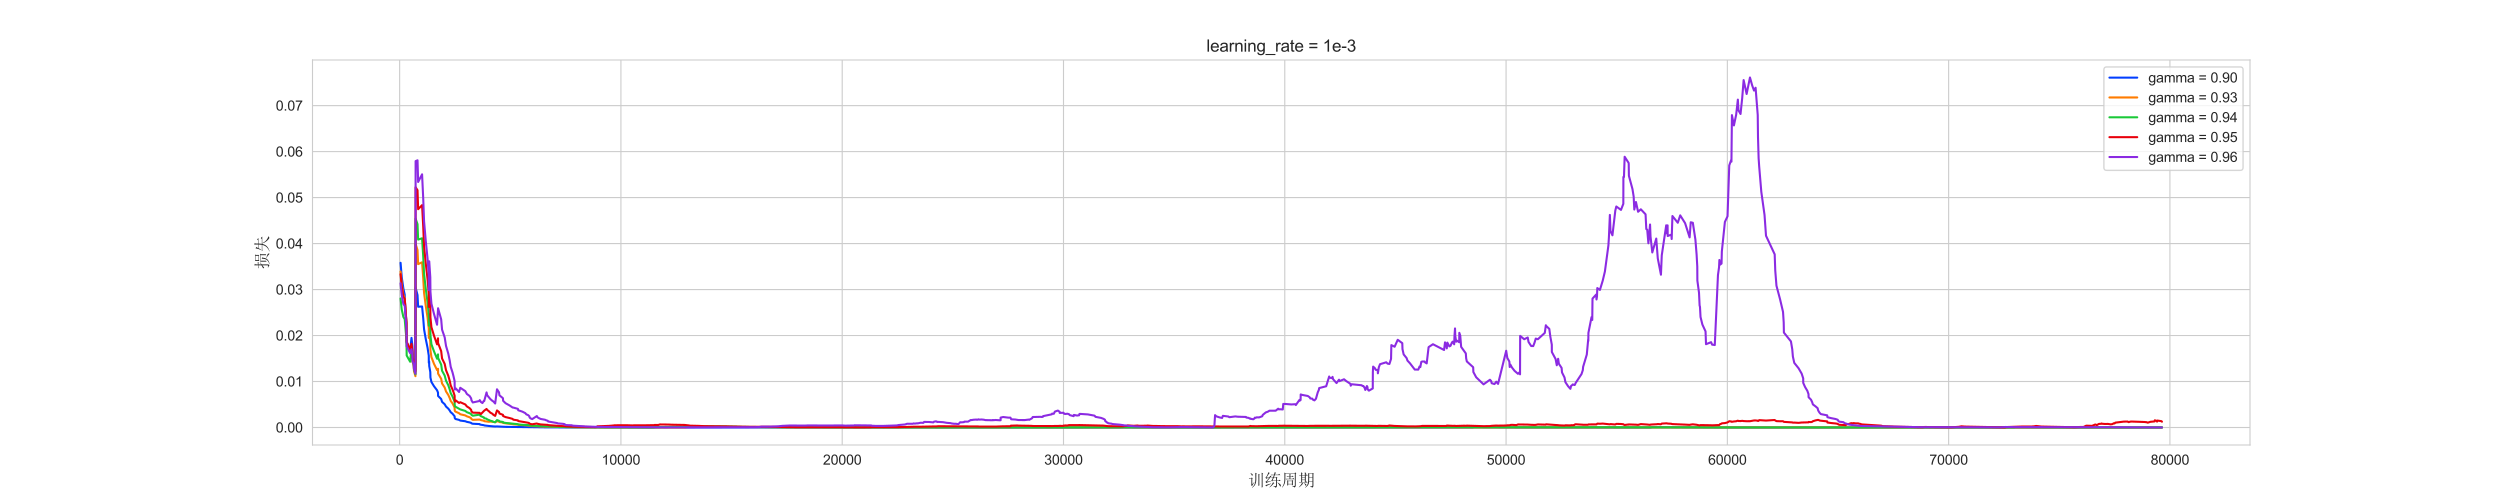 <?xml version="1.0" encoding="utf-8" standalone="no"?>
<!DOCTYPE svg PUBLIC "-//W3C//DTD SVG 1.1//EN"
  "http://www.w3.org/Graphics/SVG/1.1/DTD/svg11.dtd">
<svg xmlns:xlink="http://www.w3.org/1999/xlink" width="1800pt" height="360pt" viewBox="0 0 1800 360" xmlns="http://www.w3.org/2000/svg" version="1.1">
 <defs>
  <style type="text/css">*{stroke-linejoin: round; stroke-linecap: butt}</style>
 </defs>
 <g id="figure_1">
  <g id="patch_1">
   <path d="M 0 360 
L 1800 360 
L 1800 0 
L 0 0 
z
" style="fill: #ffffff"/>
  </g>
  <g id="axes_1">
   <g id="patch_2">
    <path d="M 225 320.4 
L 1620 320.4 
L 1620 43.2 
L 225 43.2 
z
" style="fill: #ffffff"/>
   </g>
   <g id="matplotlib.axis_1">
    <g id="xtick_1">
     <g id="line2d_1">
      <path d="M 287.74 320.4 
L 287.74 43.2 
" clip-path="url(#p6173107567)" style="fill: none; stroke: #cccccc; stroke-width: 0.8; stroke-linecap: round"/>
     </g>
     <g id="text_1">
      <!-- 0 -->
      <g style="fill: #262626" transform="translate(284.959 334.558)scale(0.1 -0.1)">
       <defs>
        <path id="ArialMT-30" d="M 266 2259 
Q 266 3072 433 3567 
Q 600 4063 929 4331 
Q 1259 4600 1759 4600 
Q 2128 4600 2406 4451 
Q 2684 4303 2865 4023 
Q 3047 3744 3150 3342 
Q 3253 2941 3253 2259 
Q 3253 1453 3087 958 
Q 2922 463 2592 192 
Q 2263 -78 1759 -78 
Q 1097 -78 719 397 
Q 266 969 266 2259 
z
M 844 2259 
Q 844 1131 1108 757 
Q 1372 384 1759 384 
Q 2147 384 2411 759 
Q 2675 1134 2675 2259 
Q 2675 3391 2411 3762 
Q 2147 4134 1753 4134 
Q 1366 4134 1134 3806 
Q 844 3388 844 2259 
z
" transform="scale(0.016)"/>
       </defs>
       <use xlink:href="#ArialMT-30"/>
      </g>
     </g>
    </g>
    <g id="xtick_2">
     <g id="line2d_2">
      <path d="M 447.065 320.4 
L 447.065 43.2 
" clip-path="url(#p6173107567)" style="fill: none; stroke: #cccccc; stroke-width: 0.8; stroke-linecap: round"/>
     </g>
     <g id="text_2">
      <!-- 10000 -->
      <g style="fill: #262626" transform="translate(433.163 334.558)scale(0.1 -0.1)">
       <defs>
        <path id="ArialMT-31" d="M 2384 0 
L 1822 0 
L 1822 3584 
Q 1619 3391 1289 3197 
Q 959 3003 697 2906 
L 697 3450 
Q 1169 3672 1522 3987 
Q 1875 4303 2022 4600 
L 2384 4600 
L 2384 0 
z
" transform="scale(0.016)"/>
       </defs>
       <use xlink:href="#ArialMT-31"/>
       <use xlink:href="#ArialMT-30" x="55.615"/>
       <use xlink:href="#ArialMT-30" x="111.23"/>
       <use xlink:href="#ArialMT-30" x="166.846"/>
       <use xlink:href="#ArialMT-30" x="222.461"/>
      </g>
     </g>
    </g>
    <g id="xtick_3">
     <g id="line2d_3">
      <path d="M 606.391 320.4 
L 606.391 43.2 
" clip-path="url(#p6173107567)" style="fill: none; stroke: #cccccc; stroke-width: 0.8; stroke-linecap: round"/>
     </g>
     <g id="text_3">
      <!-- 20000 -->
      <g style="fill: #262626" transform="translate(592.488 334.558)scale(0.1 -0.1)">
       <defs>
        <path id="ArialMT-32" d="M 3222 541 
L 3222 0 
L 194 0 
Q 188 203 259 391 
Q 375 700 629 1000 
Q 884 1300 1366 1694 
Q 2113 2306 2375 2664 
Q 2638 3022 2638 3341 
Q 2638 3675 2398 3904 
Q 2159 4134 1775 4134 
Q 1369 4134 1125 3890 
Q 881 3647 878 3216 
L 300 3275 
Q 359 3922 746 4261 
Q 1134 4600 1788 4600 
Q 2447 4600 2831 4234 
Q 3216 3869 3216 3328 
Q 3216 3053 3103 2787 
Q 2991 2522 2730 2228 
Q 2469 1934 1863 1422 
Q 1356 997 1212 845 
Q 1069 694 975 541 
L 3222 541 
z
" transform="scale(0.016)"/>
       </defs>
       <use xlink:href="#ArialMT-32"/>
       <use xlink:href="#ArialMT-30" x="55.615"/>
       <use xlink:href="#ArialMT-30" x="111.23"/>
       <use xlink:href="#ArialMT-30" x="166.846"/>
       <use xlink:href="#ArialMT-30" x="222.461"/>
      </g>
     </g>
    </g>
    <g id="xtick_4">
     <g id="line2d_4">
      <path d="M 765.716 320.4 
L 765.716 43.2 
" clip-path="url(#p6173107567)" style="fill: none; stroke: #cccccc; stroke-width: 0.8; stroke-linecap: round"/>
     </g>
     <g id="text_4">
      <!-- 30000 -->
      <g style="fill: #262626" transform="translate(751.814 334.558)scale(0.1 -0.1)">
       <defs>
        <path id="ArialMT-33" d="M 269 1209 
L 831 1284 
Q 928 806 1161 595 
Q 1394 384 1728 384 
Q 2125 384 2398 659 
Q 2672 934 2672 1341 
Q 2672 1728 2419 1979 
Q 2166 2231 1775 2231 
Q 1616 2231 1378 2169 
L 1441 2663 
Q 1497 2656 1531 2656 
Q 1891 2656 2178 2843 
Q 2466 3031 2466 3422 
Q 2466 3731 2256 3934 
Q 2047 4138 1716 4138 
Q 1388 4138 1169 3931 
Q 950 3725 888 3313 
L 325 3413 
Q 428 3978 793 4289 
Q 1159 4600 1703 4600 
Q 2078 4600 2393 4439 
Q 2709 4278 2876 4000 
Q 3044 3722 3044 3409 
Q 3044 3113 2884 2869 
Q 2725 2625 2413 2481 
Q 2819 2388 3044 2092 
Q 3269 1797 3269 1353 
Q 3269 753 2831 336 
Q 2394 -81 1725 -81 
Q 1122 -81 723 278 
Q 325 638 269 1209 
z
" transform="scale(0.016)"/>
       </defs>
       <use xlink:href="#ArialMT-33"/>
       <use xlink:href="#ArialMT-30" x="55.615"/>
       <use xlink:href="#ArialMT-30" x="111.23"/>
       <use xlink:href="#ArialMT-30" x="166.846"/>
       <use xlink:href="#ArialMT-30" x="222.461"/>
      </g>
     </g>
    </g>
    <g id="xtick_5">
     <g id="line2d_5">
      <path d="M 925.041 320.4 
L 925.041 43.2 
" clip-path="url(#p6173107567)" style="fill: none; stroke: #cccccc; stroke-width: 0.8; stroke-linecap: round"/>
     </g>
     <g id="text_5">
      <!-- 40000 -->
      <g style="fill: #262626" transform="translate(911.139 334.558)scale(0.1 -0.1)">
       <defs>
        <path id="ArialMT-34" d="M 2069 0 
L 2069 1097 
L 81 1097 
L 81 1613 
L 2172 4581 
L 2631 4581 
L 2631 1613 
L 3250 1613 
L 3250 1097 
L 2631 1097 
L 2631 0 
L 2069 0 
z
M 2069 1613 
L 2069 3678 
L 634 1613 
L 2069 1613 
z
" transform="scale(0.016)"/>
       </defs>
       <use xlink:href="#ArialMT-34"/>
       <use xlink:href="#ArialMT-30" x="55.615"/>
       <use xlink:href="#ArialMT-30" x="111.23"/>
       <use xlink:href="#ArialMT-30" x="166.846"/>
       <use xlink:href="#ArialMT-30" x="222.461"/>
      </g>
     </g>
    </g>
    <g id="xtick_6">
     <g id="line2d_6">
      <path d="M 1084.367 320.4 
L 1084.367 43.2 
" clip-path="url(#p6173107567)" style="fill: none; stroke: #cccccc; stroke-width: 0.8; stroke-linecap: round"/>
     </g>
     <g id="text_6">
      <!-- 50000 -->
      <g style="fill: #262626" transform="translate(1070.464 334.558)scale(0.1 -0.1)">
       <defs>
        <path id="ArialMT-35" d="M 266 1200 
L 856 1250 
Q 922 819 1161 601 
Q 1400 384 1738 384 
Q 2144 384 2425 690 
Q 2706 997 2706 1503 
Q 2706 1984 2436 2262 
Q 2166 2541 1728 2541 
Q 1456 2541 1237 2417 
Q 1019 2294 894 2097 
L 366 2166 
L 809 4519 
L 3088 4519 
L 3088 3981 
L 1259 3981 
L 1013 2750 
Q 1425 3038 1878 3038 
Q 2478 3038 2890 2622 
Q 3303 2206 3303 1553 
Q 3303 931 2941 478 
Q 2500 -78 1738 -78 
Q 1113 -78 717 272 
Q 322 622 266 1200 
z
" transform="scale(0.016)"/>
       </defs>
       <use xlink:href="#ArialMT-35"/>
       <use xlink:href="#ArialMT-30" x="55.615"/>
       <use xlink:href="#ArialMT-30" x="111.23"/>
       <use xlink:href="#ArialMT-30" x="166.846"/>
       <use xlink:href="#ArialMT-30" x="222.461"/>
      </g>
     </g>
    </g>
    <g id="xtick_7">
     <g id="line2d_7">
      <path d="M 1243.692 320.4 
L 1243.692 43.2 
" clip-path="url(#p6173107567)" style="fill: none; stroke: #cccccc; stroke-width: 0.8; stroke-linecap: round"/>
     </g>
     <g id="text_7">
      <!-- 60000 -->
      <g style="fill: #262626" transform="translate(1229.79 334.558)scale(0.1 -0.1)">
       <defs>
        <path id="ArialMT-36" d="M 3184 3459 
L 2625 3416 
Q 2550 3747 2413 3897 
Q 2184 4138 1850 4138 
Q 1581 4138 1378 3988 
Q 1113 3794 959 3422 
Q 806 3050 800 2363 
Q 1003 2672 1297 2822 
Q 1591 2972 1913 2972 
Q 2475 2972 2870 2558 
Q 3266 2144 3266 1488 
Q 3266 1056 3080 686 
Q 2894 316 2569 119 
Q 2244 -78 1831 -78 
Q 1128 -78 684 439 
Q 241 956 241 2144 
Q 241 3472 731 4075 
Q 1159 4600 1884 4600 
Q 2425 4600 2770 4297 
Q 3116 3994 3184 3459 
z
M 888 1484 
Q 888 1194 1011 928 
Q 1134 663 1356 523 
Q 1578 384 1822 384 
Q 2178 384 2434 671 
Q 2691 959 2691 1453 
Q 2691 1928 2437 2201 
Q 2184 2475 1800 2475 
Q 1419 2475 1153 2201 
Q 888 1928 888 1484 
z
" transform="scale(0.016)"/>
       </defs>
       <use xlink:href="#ArialMT-36"/>
       <use xlink:href="#ArialMT-30" x="55.615"/>
       <use xlink:href="#ArialMT-30" x="111.23"/>
       <use xlink:href="#ArialMT-30" x="166.846"/>
       <use xlink:href="#ArialMT-30" x="222.461"/>
      </g>
     </g>
    </g>
    <g id="xtick_8">
     <g id="line2d_8">
      <path d="M 1403.017 320.4 
L 1403.017 43.2 
" clip-path="url(#p6173107567)" style="fill: none; stroke: #cccccc; stroke-width: 0.8; stroke-linecap: round"/>
     </g>
     <g id="text_8">
      <!-- 70000 -->
      <g style="fill: #262626" transform="translate(1389.115 334.558)scale(0.1 -0.1)">
       <defs>
        <path id="ArialMT-37" d="M 303 3981 
L 303 4522 
L 3269 4522 
L 3269 4084 
Q 2831 3619 2401 2847 
Q 1972 2075 1738 1259 
Q 1569 684 1522 0 
L 944 0 
Q 953 541 1156 1306 
Q 1359 2072 1739 2783 
Q 2119 3494 2547 3981 
L 303 3981 
z
" transform="scale(0.016)"/>
       </defs>
       <use xlink:href="#ArialMT-37"/>
       <use xlink:href="#ArialMT-30" x="55.615"/>
       <use xlink:href="#ArialMT-30" x="111.23"/>
       <use xlink:href="#ArialMT-30" x="166.846"/>
       <use xlink:href="#ArialMT-30" x="222.461"/>
      </g>
     </g>
    </g>
    <g id="xtick_9">
     <g id="line2d_9">
      <path d="M 1562.343 320.4 
L 1562.343 43.2 
" clip-path="url(#p6173107567)" style="fill: none; stroke: #cccccc; stroke-width: 0.8; stroke-linecap: round"/>
     </g>
     <g id="text_9">
      <!-- 80000 -->
      <g style="fill: #262626" transform="translate(1548.44 334.558)scale(0.1 -0.1)">
       <defs>
        <path id="ArialMT-38" d="M 1131 2484 
Q 781 2613 612 2850 
Q 444 3088 444 3419 
Q 444 3919 803 4259 
Q 1163 4600 1759 4600 
Q 2359 4600 2725 4251 
Q 3091 3903 3091 3403 
Q 3091 3084 2923 2848 
Q 2756 2613 2416 2484 
Q 2838 2347 3058 2040 
Q 3278 1734 3278 1309 
Q 3278 722 2862 322 
Q 2447 -78 1769 -78 
Q 1091 -78 675 323 
Q 259 725 259 1325 
Q 259 1772 486 2073 
Q 713 2375 1131 2484 
z
M 1019 3438 
Q 1019 3113 1228 2906 
Q 1438 2700 1772 2700 
Q 2097 2700 2305 2904 
Q 2513 3109 2513 3406 
Q 2513 3716 2298 3927 
Q 2084 4138 1766 4138 
Q 1444 4138 1231 3931 
Q 1019 3725 1019 3438 
z
M 838 1322 
Q 838 1081 952 856 
Q 1066 631 1291 507 
Q 1516 384 1775 384 
Q 2178 384 2440 643 
Q 2703 903 2703 1303 
Q 2703 1709 2433 1975 
Q 2163 2241 1756 2241 
Q 1359 2241 1098 1978 
Q 838 1716 838 1322 
z
" transform="scale(0.016)"/>
       </defs>
       <use xlink:href="#ArialMT-38"/>
       <use xlink:href="#ArialMT-30" x="55.615"/>
       <use xlink:href="#ArialMT-30" x="111.23"/>
       <use xlink:href="#ArialMT-30" x="166.846"/>
       <use xlink:href="#ArialMT-30" x="222.461"/>
      </g>
     </g>
    </g>
    <g id="text_10">
     <!-- 训练周期 -->
     <g style="fill: #262626" transform="translate(898.5 350.014)scale(0.12 -0.12)">
      <defs>
       <path id="SimSun-8bad" d="M 3925 4575 
L 4475 4350 
L 4275 4200 
L 4275 1050 
Q 4275 825 4300 275 
L 3925 75 
Q 3950 1050 3950 2362 
Q 3950 3675 3925 4575 
z
M 5150 5025 
L 5700 4800 
L 5500 4625 
L 5500 725 
Q 5500 225 5525 -350 
L 5150 -550 
Q 5175 -75 5175 500 
L 5175 4125 
Q 5175 4400 5150 5025 
z
M 950 4875 
L 1000 4925 
Q 1500 4675 1662 4525 
Q 1825 4375 1800 4200 
Q 1775 4025 1700 3950 
Q 1625 3875 1575 3875 
Q 1500 3875 1425 4100 
Q 1325 4400 950 4875 
z
M 1625 700 
L 2400 1525 
L 2450 1475 
Q 1750 525 1525 0 
L 1200 400 
Q 1325 525 1300 725 
L 1300 2850 
L 1025 2850 
Q 825 2850 550 2775 
L 325 3000 
L 1275 3000 
L 1450 3250 
L 1825 2925 
L 1625 2775 
L 1625 700 
z
M 2775 5000 
L 3350 4750 
L 3150 4550 
Q 3150 3125 3137 2300 
Q 3125 1475 2812 750 
Q 2500 25 1575 -625 
L 1500 -575 
Q 2300 175 2550 900 
Q 2800 1625 2800 2650 
Q 2800 3675 2775 5000 
z
" transform="scale(0.016)"/>
       <path id="SimSun-7ec3" d="M 700 3175 
L 1775 3250 
Q 1950 3525 2125 3925 
L 2600 3550 
L 2375 3475 
Q 1575 2500 775 1650 
Q 1425 1725 2350 1900 
L 2375 1800 
Q 875 1400 650 1125 
L 325 1650 
Q 550 1725 800 1987 
Q 1050 2250 1675 3100 
Q 1375 3075 1087 2987 
Q 800 2900 625 2725 
L 325 3225 
Q 550 3275 887 3900 
Q 1225 4525 1425 5225 
L 1975 4900 
L 1700 4750 
Q 1225 3975 700 3175 
z
M 300 375 
Q 1250 625 2425 1000 
L 2450 900 
Q 1550 500 750 75 
L 600 -100 
L 300 375 
z
M 2700 2250 
Q 2900 2550 3100 3075 
Q 2975 3075 2700 3000 
L 2475 3225 
L 3150 3225 
L 3500 4125 
L 3125 4125 
Q 2800 4125 2525 4050 
L 2300 4275 
L 3550 4275 
Q 3775 5000 3800 5250 
L 4325 4950 
L 4100 4825 
Q 4025 4650 3875 4275 
L 5125 4275 
L 5450 4600 
L 5900 4125 
L 3825 4125 
L 3475 3225 
L 4250 3225 
L 4425 3450 
L 4825 3150 
L 4625 3000 
L 4625 2100 
L 5300 2100 
L 5600 2400 
L 6050 1950 
L 4625 1950 
L 4625 150 
Q 4650 -450 4025 -600 
Q 4025 -225 3300 -50 
L 3300 50 
Q 3900 0 4100 0 
Q 4300 0 4300 275 
L 4300 1950 
L 2975 1950 
L 2800 1775 
L 2475 2125 
L 2700 2250 
z
M 3450 1025 
Q 2650 0 1900 -500 
L 1825 -425 
Q 2275 0 2600 450 
Q 2925 900 3175 1475 
L 3675 1100 
L 3450 1025 
z
M 4900 1375 
Q 5775 825 5937 637 
Q 6100 450 6100 275 
Q 6100 125 6025 -37 
Q 5950 -200 5900 -200 
Q 5825 -200 5700 125 
Q 5525 575 4850 1300 
L 4900 1375 
z
M 3425 3075 
Q 3225 2625 2950 2100 
L 4300 2100 
L 4300 3075 
L 3425 3075 
z
" transform="scale(0.016)"/>
       <path id="SimSun-5468" d="M 275 -500 
Q 800 275 1000 1025 
Q 1200 1775 1200 2925 
Q 1200 4075 1175 5100 
L 1550 4875 
L 5025 4875 
L 5225 5125 
L 5650 4825 
L 5425 4625 
L 5425 275 
Q 5475 -300 4875 -525 
Q 4875 -225 4125 -25 
L 4125 100 
Q 4650 25 4875 37 
Q 5100 50 5100 350 
L 5100 4725 
L 1550 4725 
Q 1550 3000 1525 2300 
Q 1500 1600 1250 862 
Q 1000 125 350 -550 
L 275 -500 
z
M 3100 3650 
Q 3100 4225 3075 4575 
L 3625 4325 
L 3425 4175 
L 3425 3650 
L 3950 3650 
L 4225 3925 
L 4650 3500 
L 3425 3500 
L 3425 2750 
L 4200 2750 
L 4500 3050 
L 4950 2600 
L 2475 2600 
Q 2150 2600 1875 2525 
L 1650 2750 
L 3100 2750 
L 3100 3500 
L 2800 3500 
Q 2475 3500 2200 3425 
L 1975 3650 
L 3100 3650 
z
M 2250 200 
Q 2275 600 2275 1212 
Q 2275 1825 2250 2250 
L 2625 2025 
L 3975 2025 
L 4150 2275 
L 4525 1950 
L 4325 1800 
Q 4325 850 4350 450 
L 4000 300 
L 4000 700 
L 2600 700 
L 2600 350 
L 2250 200 
z
M 2600 1875 
L 2600 850 
L 4000 850 
L 4000 1875 
L 2600 1875 
z
" transform="scale(0.016)"/>
       <path id="SimSun-671f" d="M 1575 3975 
L 1575 3325 
L 2600 3325 
L 2600 3975 
L 1575 3975 
z
M 1575 3175 
L 1575 2425 
L 2600 2425 
L 2600 3175 
L 1575 3175 
z
M 1575 2275 
L 1575 1500 
L 2600 1500 
L 2600 2275 
L 1575 2275 
z
M 1225 4125 
Q 1225 4750 1200 5175 
L 1775 4850 
L 1575 4700 
L 1575 4125 
L 2600 4125 
Q 2600 4575 2575 5175 
L 3150 4875 
L 2950 4725 
L 2950 4125 
L 3025 4125 
L 3300 4400 
L 3725 3975 
L 2950 3975 
L 2950 1500 
L 2975 1500 
L 3250 1775 
L 3675 1350 
L 950 1350 
L 600 1300 
L 400 1500 
L 1225 1500 
L 1225 3975 
L 1000 3975 
L 650 3925 
L 450 4125 
L 1225 4125 
z
M 1550 1250 
L 2000 850 
L 1775 775 
Q 1100 -25 375 -475 
L 325 -400 
Q 700 -50 1012 350 
Q 1325 750 1550 1250 
z
M 2375 1150 
Q 2975 825 3075 700 
Q 3175 575 3175 475 
Q 3175 350 3100 225 
Q 3025 100 2975 100 
Q 2900 100 2825 300 
Q 2700 625 2325 1100 
L 2375 1150 
z
M 4225 4550 
L 4225 3300 
L 5450 3300 
L 5450 4550 
L 4225 4550 
z
M 4225 3150 
Q 4225 2450 4200 1875 
L 5450 1875 
L 5450 3150 
L 4225 3150 
z
M 4550 50 
Q 5025 -25 5237 -37 
Q 5450 -50 5450 225 
L 5450 1725 
L 4200 1725 
Q 4150 850 3737 300 
Q 3325 -250 2700 -625 
L 2650 -550 
Q 3075 -200 3350 212 
Q 3625 625 3750 1175 
Q 3875 1725 3875 3000 
Q 3875 4275 3850 4925 
L 4225 4700 
L 5400 4700 
L 5575 4950 
L 5975 4650 
L 5800 4475 
L 5800 125 
Q 5825 -375 5250 -575 
Q 5250 -250 4550 -50 
L 4550 50 
z
" transform="scale(0.016)"/>
      </defs>
      <use xlink:href="#SimSun-8bad"/>
      <use xlink:href="#SimSun-7ec3" x="100"/>
      <use xlink:href="#SimSun-5468" x="200"/>
      <use xlink:href="#SimSun-671f" x="300"/>
     </g>
    </g>
   </g>
   <g id="matplotlib.axis_2">
    <g id="ytick_1">
     <g id="line2d_10">
      <path d="M 225 307.801 
L 1620 307.801 
" clip-path="url(#p6173107567)" style="fill: none; stroke: #cccccc; stroke-width: 0.8; stroke-linecap: round"/>
     </g>
     <g id="text_11">
      <!-- 0.00 -->
      <g style="fill: #262626" transform="translate(198.539 311.38)scale(0.1 -0.1)">
       <defs>
        <path id="ArialMT-2e" d="M 581 0 
L 581 641 
L 1222 641 
L 1222 0 
L 581 0 
z
" transform="scale(0.016)"/>
       </defs>
       <use xlink:href="#ArialMT-30"/>
       <use xlink:href="#ArialMT-2e" x="55.615"/>
       <use xlink:href="#ArialMT-30" x="83.398"/>
       <use xlink:href="#ArialMT-30" x="139.014"/>
      </g>
     </g>
    </g>
    <g id="ytick_2">
     <g id="line2d_11">
      <path d="M 225 274.693 
L 1620 274.693 
" clip-path="url(#p6173107567)" style="fill: none; stroke: #cccccc; stroke-width: 0.8; stroke-linecap: round"/>
     </g>
     <g id="text_12">
      <!-- 0.01 -->
      <g style="fill: #262626" transform="translate(198.539 278.272)scale(0.1 -0.1)">
       <use xlink:href="#ArialMT-30"/>
       <use xlink:href="#ArialMT-2e" x="55.615"/>
       <use xlink:href="#ArialMT-30" x="83.398"/>
       <use xlink:href="#ArialMT-31" x="139.014"/>
      </g>
     </g>
    </g>
    <g id="ytick_3">
     <g id="line2d_12">
      <path d="M 225 241.585 
L 1620 241.585 
" clip-path="url(#p6173107567)" style="fill: none; stroke: #cccccc; stroke-width: 0.8; stroke-linecap: round"/>
     </g>
     <g id="text_13">
      <!-- 0.02 -->
      <g style="fill: #262626" transform="translate(198.539 245.164)scale(0.1 -0.1)">
       <use xlink:href="#ArialMT-30"/>
       <use xlink:href="#ArialMT-2e" x="55.615"/>
       <use xlink:href="#ArialMT-30" x="83.398"/>
       <use xlink:href="#ArialMT-32" x="139.014"/>
      </g>
     </g>
    </g>
    <g id="ytick_4">
     <g id="line2d_13">
      <path d="M 225 208.478 
L 1620 208.478 
" clip-path="url(#p6173107567)" style="fill: none; stroke: #cccccc; stroke-width: 0.8; stroke-linecap: round"/>
     </g>
     <g id="text_14">
      <!-- 0.03 -->
      <g style="fill: #262626" transform="translate(198.539 212.057)scale(0.1 -0.1)">
       <use xlink:href="#ArialMT-30"/>
       <use xlink:href="#ArialMT-2e" x="55.615"/>
       <use xlink:href="#ArialMT-30" x="83.398"/>
       <use xlink:href="#ArialMT-33" x="139.014"/>
      </g>
     </g>
    </g>
    <g id="ytick_5">
     <g id="line2d_14">
      <path d="M 225 175.37 
L 1620 175.37 
" clip-path="url(#p6173107567)" style="fill: none; stroke: #cccccc; stroke-width: 0.8; stroke-linecap: round"/>
     </g>
     <g id="text_15">
      <!-- 0.04 -->
      <g style="fill: #262626" transform="translate(198.539 178.949)scale(0.1 -0.1)">
       <use xlink:href="#ArialMT-30"/>
       <use xlink:href="#ArialMT-2e" x="55.615"/>
       <use xlink:href="#ArialMT-30" x="83.398"/>
       <use xlink:href="#ArialMT-34" x="139.014"/>
      </g>
     </g>
    </g>
    <g id="ytick_6">
     <g id="line2d_15">
      <path d="M 225 142.262 
L 1620 142.262 
" clip-path="url(#p6173107567)" style="fill: none; stroke: #cccccc; stroke-width: 0.8; stroke-linecap: round"/>
     </g>
     <g id="text_16">
      <!-- 0.05 -->
      <g style="fill: #262626" transform="translate(198.539 145.841)scale(0.1 -0.1)">
       <use xlink:href="#ArialMT-30"/>
       <use xlink:href="#ArialMT-2e" x="55.615"/>
       <use xlink:href="#ArialMT-30" x="83.398"/>
       <use xlink:href="#ArialMT-35" x="139.014"/>
      </g>
     </g>
    </g>
    <g id="ytick_7">
     <g id="line2d_16">
      <path d="M 225 109.155 
L 1620 109.155 
" clip-path="url(#p6173107567)" style="fill: none; stroke: #cccccc; stroke-width: 0.8; stroke-linecap: round"/>
     </g>
     <g id="text_17">
      <!-- 0.06 -->
      <g style="fill: #262626" transform="translate(198.539 112.734)scale(0.1 -0.1)">
       <use xlink:href="#ArialMT-30"/>
       <use xlink:href="#ArialMT-2e" x="55.615"/>
       <use xlink:href="#ArialMT-30" x="83.398"/>
       <use xlink:href="#ArialMT-36" x="139.014"/>
      </g>
     </g>
    </g>
    <g id="ytick_8">
     <g id="line2d_17">
      <path d="M 225 76.047 
L 1620 76.047 
" clip-path="url(#p6173107567)" style="fill: none; stroke: #cccccc; stroke-width: 0.8; stroke-linecap: round"/>
     </g>
     <g id="text_18">
      <!-- 0.07 -->
      <g style="fill: #262626" transform="translate(198.539 79.626)scale(0.1 -0.1)">
       <use xlink:href="#ArialMT-30"/>
       <use xlink:href="#ArialMT-2e" x="55.615"/>
       <use xlink:href="#ArialMT-30" x="83.398"/>
       <use xlink:href="#ArialMT-37" x="139.014"/>
      </g>
     </g>
    </g>
    <g id="text_19">
     <!-- 损失 -->
     <g style="fill: #262626" transform="translate(192.992 193.8)rotate(-90)scale(0.12 -0.12)">
      <defs>
       <path id="SimSun-635f" d="M 1450 3725 
Q 1450 4700 1425 5175 
L 2050 4900 
L 1800 4725 
L 1800 3725 
L 2050 3725 
L 2325 4000 
L 2750 3575 
L 1800 3575 
L 1800 2625 
L 2525 3050 
L 2575 2975 
L 1800 2400 
L 1800 50 
Q 1800 -325 1275 -550 
Q 1325 -225 575 -25 
L 575 75 
Q 1050 25 1262 12 
Q 1475 0 1450 375 
L 1450 2150 
Q 725 1650 625 1425 
L 250 1850 
Q 525 1925 1450 2475 
L 1450 3575 
L 750 3575 
L 475 3525 
L 275 3725 
L 1450 3725 
z
M 3050 3275 
Q 3075 3700 3075 4087 
Q 3075 4475 3050 4925 
L 3400 4725 
L 4975 4725 
L 5150 4925 
L 5525 4650 
L 5325 4500 
Q 5325 3850 5350 3475 
L 5000 3325 
L 5000 3550 
L 3400 3550 
L 3400 3400 
L 3050 3275 
z
M 3400 4575 
L 3400 3700 
L 5000 3700 
L 5000 4575 
L 3400 4575 
z
M 5575 2575 
Q 5575 1300 5600 825 
L 5250 700 
L 5250 2650 
L 3150 2650 
L 3150 725 
L 2800 575 
Q 2825 1175 2825 1862 
Q 2825 2550 2800 3000 
L 3150 2800 
L 5200 2800 
L 5375 3050 
L 5800 2750 
L 5575 2575 
z
M 3925 2375 
L 4500 2100 
L 4300 1950 
Q 4200 825 3650 237 
Q 3100 -350 1875 -600 
L 1850 -525 
Q 2700 -250 3175 162 
Q 3650 575 3787 1150 
Q 3925 1725 3925 2375 
z
M 4175 700 
Q 5175 375 5525 200 
Q 5875 25 5875 -187 
Q 5875 -400 5825 -475 
Q 5775 -550 5750 -550 
Q 5675 -550 5525 -375 
Q 5325 -125 4975 125 
Q 4625 375 4150 625 
L 4175 700 
z
" transform="scale(0.016)"/>
       <path id="SimSun-5931" d="M 950 2525 
L 875 2575 
Q 1425 3600 1550 4675 
L 2125 4375 
Q 1900 4275 1700 3750 
L 3000 3750 
L 3000 4550 
Q 3000 4850 2975 5225 
L 3625 4925 
L 3375 4750 
L 3375 3750 
L 4575 3750 
L 4925 4100 
L 5425 3600 
L 3375 3600 
Q 3325 2875 3250 2325 
L 5025 2325 
L 5425 2725 
L 5975 2175 
L 3525 2175 
Q 4050 1050 4775 512 
Q 5500 -25 6075 -100 
L 6075 -200 
Q 5600 -275 5500 -550 
Q 4925 -225 4325 450 
Q 3725 1125 3400 2175 
L 3225 2175 
Q 2950 1025 2287 400 
Q 1625 -225 450 -600 
L 400 -525 
Q 1400 -100 1975 475 
Q 2550 1050 2850 2175 
L 1300 2175 
Q 975 2175 700 2100 
L 475 2325 
L 2875 2325 
Q 2975 2975 3000 3600 
L 1650 3600 
Q 1300 2925 950 2525 
z
" transform="scale(0.016)"/>
      </defs>
      <use xlink:href="#SimSun-635f"/>
      <use xlink:href="#SimSun-5931" x="100"/>
     </g>
    </g>
   </g>
   <g id="line2d_18">
    <path d="M 288.409 189.226 
L 289.238 199.479 
L 290.401 207.612 
L 291.388 212.105 
L 291.468 216.041 
L 292.647 232.684 
L 292.806 246.622 
L 295.292 252.486 
L 296.28 243.289 
L 296.965 249.305 
L 297.076 254.76 
L 297.841 257.249 
L 298.048 261.552 
L 299.116 266.132 
L 299.243 207.082 
L 300.613 212.47 
L 301.06 220.852 
L 303.896 220.669 
L 304.724 229.281 
L 305.329 237.092 
L 306.54 244.06 
L 307.831 250.338 
L 308.707 256.048 
L 308.755 261.207 
L 308.978 260.295 
L 309.042 263.521 
L 309.806 267.872 
L 309.918 271.816 
L 310.619 275.013 
L 312.467 278.058 
L 314.682 281.003 
L 315.367 282.688 
L 315.415 285.081 
L 317.645 287.296 
L 318.283 289.328 
L 320.179 291.058 
L 321.135 292.723 
L 322.776 294.218 
L 323.779 295.557 
L 324.496 296.77 
L 325.803 297.866 
L 327.332 299.731 
L 327.348 300.53 
L 327.539 301.251 
L 328.081 301.711 
L 330.519 302.311 
L 331.395 302.81 
L 335.012 303.297 
L 336.143 303.738 
L 338.103 304.137 
L 339.202 304.478 
L 339.457 304.8 
L 340.397 305.096 
L 345.384 305.35 
L 345.416 305.584 
L 346.212 305.804 
L 348.507 306.159 
L 348.618 306.309 
L 352.044 306.703 
L 355.166 306.994 
L 356.521 307.074 
L 357.843 307.019 
L 364.025 307.333 
L 394.663 307.71 
L 438.589 307.776 
L 481.129 307.701 
L 483.551 307.718 
L 642.908 307.763 
L 643.959 307.736 
L 688.172 307.786 
L 814.055 307.794 
L 860.562 307.795 
L 914 307.791 
L 1060.691 307.797 
L 1060.818 307.644 
L 1091.855 307.774 
L 1132.371 307.79 
L 1134.458 307.769 
L 1188.374 307.789 
L 1189.649 307.538 
L 1225.72 307.765 
L 1315.755 307.796 
L 1556.591 307.796 
L 1556.591 307.796 
" clip-path="url(#p6173107567)" style="fill: none; stroke: #023eff; stroke-width: 1.5; stroke-linecap: round"/>
   </g>
   <g id="line2d_19">
    <path d="M 288.409 195.512 
L 289.238 204.524 
L 290.401 212.077 
L 291.388 214.919 
L 291.468 216.329 
L 292.647 232.775 
L 292.806 246.715 
L 295.292 252.262 
L 296.28 251.446 
L 296.965 256.076 
L 297.076 260.673 
L 297.841 263.073 
L 298.048 267.111 
L 299.116 270.838 
L 299.243 175.592 
L 300.613 180.076 
L 301.06 190.171 
L 303.896 188.85 
L 304.724 200.334 
L 305.329 210.927 
L 306.54 220.162 
L 307.831 228.587 
L 308.707 236.385 
L 308.755 243.288 
L 308.978 236.414 
L 309.042 239.924 
L 309.806 246.337 
L 309.918 252.236 
L 310.619 257.059 
L 312.467 261.926 
L 314.682 266.417 
L 315.367 265.521 
L 315.415 268.967 
L 317.645 272.693 
L 318.283 276.099 
L 320.179 279.019 
L 321.135 281.842 
L 322.776 284.39 
L 323.779 286.612 
L 324.496 288.637 
L 325.803 290.407 
L 327.332 293.456 
L 327.348 294.805 
L 327.539 296.035 
L 328.081 296.415 
L 330.519 297.519 
L 331.395 298.273 
L 335.012 299.11 
L 336.143 299.754 
L 338.103 300.428 
L 339.202 301.119 
L 339.457 301.72 
L 340.397 302.294 
L 345.416 302.067 
L 346.212 302.472 
L 347.344 302.74 
L 348.507 302.88 
L 348.618 303.238 
L 352.044 303.697 
L 353.031 303.529 
L 356.521 303.91 
L 357.843 303.251 
L 359.309 303.603 
L 359.58 303.872 
L 362.113 304.234 
L 362.24 304.506 
L 364.025 304.794 
L 369.091 305.317 
L 369.538 305.504 
L 372.899 305.704 
L 373.122 305.877 
L 378.922 306.231 
L 381.168 306.465 
L 381.28 306.591 
L 381.853 306.707 
L 383.176 306.808 
L 386.824 306.917 
L 389.326 307.072 
L 421.207 307.69 
L 445.584 307.765 
L 492.903 307.757 
L 493.891 307.604 
L 496.599 307.439 
L 504.741 307.247 
L 505.681 307.284 
L 508.947 307.272 
L 575.561 307.663 
L 1556.591 307.787 
L 1556.591 307.787 
" clip-path="url(#p6173107567)" style="fill: none; stroke: #ff7c00; stroke-width: 1.5; stroke-linecap: round"/>
   </g>
   <g id="line2d_20">
    <path d="M 288.409 214.894 
L 289.238 222.769 
L 290.401 228.16 
L 291.388 229.79 
L 292.09 238.012 
L 292.647 244.593 
L 292.806 255.957 
L 295.292 260.44 
L 296.28 251.141 
L 296.965 255.894 
L 297.076 260.562 
L 297.841 261.937 
L 298.048 265.554 
L 299.116 269.506 
L 299.243 157.461 
L 300.613 161.422 
L 301.06 172.498 
L 303.896 171.569 
L 304.724 184.9 
L 305.329 197.067 
L 306.54 207.866 
L 307.831 217.647 
L 308.707 226.534 
L 308.755 234.456 
L 309.042 226.229 
L 309.806 234.204 
L 309.918 241.396 
L 310.619 247.857 
L 312.467 252.945 
L 314.682 258.3 
L 315.367 255.164 
L 315.415 257.702 
L 317.645 262.515 
L 318.283 266.929 
L 320.179 270.417 
L 321.135 274.078 
L 322.776 277.395 
L 323.779 280.358 
L 324.496 283.055 
L 325.803 285.454 
L 327.332 289.188 
L 327.348 290.974 
L 327.539 292.53 
L 328.081 292.913 
L 331.395 294.79 
L 335.012 295.864 
L 336.143 296.77 
L 338.103 297.516 
L 339.202 298.063 
L 339.457 298.676 
L 340.397 299.315 
L 345.384 298.525 
L 345.416 298.908 
L 346.212 299.624 
L 348.507 300.628 
L 348.618 301.054 
L 350.323 301.496 
L 350.769 301.971 
L 352.044 302.425 
L 353.031 302.902 
L 354.593 303.343 
L 355.166 303.722 
L 356.521 304.077 
L 357.843 302.473 
L 359.309 302.967 
L 359.58 303.406 
L 362.113 303.815 
L 362.24 304.185 
L 364.025 304.529 
L 372.899 305.413 
L 373.122 305.644 
L 378.922 306.011 
L 380.276 306.015 
L 381.168 306.188 
L 381.28 306.345 
L 381.853 306.489 
L 383.176 306.617 
L 386.824 306.596 
L 389.326 306.821 
L 406.644 307.443 
L 407.409 307.51 
L 464.926 307.783 
L 470.837 307.787 
L 472.016 307.544 
L 481.129 307.402 
L 481.543 307.34 
L 496.599 307.082 
L 503.562 306.961 
L 521.438 307.067 
L 521.741 307.094 
L 528.162 307.165 
L 534.806 307.366 
L 544.174 307.431 
L 544.509 307.459 
L 560.138 307.637 
L 563.994 307.626 
L 589.789 307.669 
L 608.589 307.709 
L 685.002 307.73 
L 716.771 307.762 
L 806.216 307.705 
L 808.829 307.614 
L 818.947 307.706 
L 825.112 307.71 
L 828.06 307.705 
L 857.774 307.729 
L 875.762 307.739 
L 891.201 307.658 
L 967.709 307.72 
L 1031.725 307.587 
L 1078.296 307.653 
L 1078.599 307.661 
L 1104.792 307.672 
L 1142.488 307.656 
L 1149.244 307.611 
L 1150.056 307.65 
L 1168.841 307.688 
L 1169.749 307.683 
L 1217.339 307.708 
L 1221.562 307.679 
L 1228.333 307.741 
L 1449.986 307.762 
L 1450.958 307.591 
L 1489.738 307.751 
L 1500.19 307.753 
L 1556.591 307.734 
L 1556.591 307.734 
" clip-path="url(#p6173107567)" style="fill: none; stroke: #1ac938; stroke-width: 1.5; stroke-linecap: round"/>
   </g>
   <g id="line2d_21">
    <path d="M 288.409 197.406 
L 289.238 206.052 
L 290.401 213.671 
L 291.388 215.119 
L 291.468 215.84 
L 292.647 232.388 
L 292.806 246.027 
L 295.292 251.621 
L 296.28 247.607 
L 296.965 252.67 
L 297.076 257.607 
L 297.841 259.106 
L 298.048 263.13 
L 299.116 267.291 
L 299.243 134.85 
L 300.613 136.95 
L 301.06 150.623 
L 303.896 147.7 
L 304.724 163.1 
L 305.329 177.387 
L 306.54 189.582 
L 307.831 200.946 
L 308.707 211.488 
L 308.755 221.01 
L 308.978 210.26 
L 309.042 210.899 
L 309.806 220.091 
L 309.918 228.477 
L 310.619 235.548 
L 312.467 241.641 
L 314.682 247.925 
L 315.367 243.596 
L 315.415 246.99 
L 317.645 252.805 
L 318.283 258.114 
L 320.179 262.013 
L 321.135 266.533 
L 322.776 270.575 
L 323.779 274.176 
L 324.496 277.478 
L 325.803 280.44 
L 326.552 282.455 
L 327.332 284.935 
L 327.348 287.167 
L 327.539 289.182 
L 328.081 288.267 
L 330.519 290.131 
L 331.395 289.593 
L 335.012 291.21 
L 336.143 292.622 
L 338.103 293.866 
L 339.202 295.063 
L 339.457 296.205 
L 340.397 297.097 
L 345.384 297.26 
L 345.416 297.429 
L 346.212 298.186 
L 348.618 295.696 
L 350.323 294.449 
L 350.769 295.131 
L 352.044 296.107 
L 353.031 297.098 
L 354.593 297.953 
L 355.166 298.634 
L 356.521 299.426 
L 357.843 295.517 
L 359.309 296.659 
L 359.58 297.718 
L 362.113 298.679 
L 362.24 299.524 
L 364.025 300.307 
L 366.941 300.997 
L 369.091 301.622 
L 369.538 302.16 
L 372.899 302.676 
L 373.122 303.155 
L 378.221 304.022 
L 380.276 304.39 
L 381.168 304.709 
L 381.28 304.988 
L 381.853 305.252 
L 383.176 305.487 
L 386.522 304.924 
L 386.824 305.094 
L 389.326 305.595 
L 394.472 305.925 
L 394.663 306.098 
L 406.883 306.953 
L 407.409 307.026 
L 412.539 307.214 
L 429.189 307.508 
L 429.986 307.161 
L 430.097 306.954 
L 438.589 306.623 
L 441.967 306.327 
L 442.254 306.228 
L 445.584 306.178 
L 451.574 306.179 
L 455.382 306.313 
L 456.736 306.203 
L 464.926 306.204 
L 470.837 306.103 
L 471.474 305.954 
L 473.912 306.002 
L 475.091 305.615 
L 481.543 305.691 
L 483.551 305.791 
L 492.903 305.961 
L 496.169 306.327 
L 496.599 306.475 
L 502.893 306.63 
L 507.768 306.853 
L 524.704 307.026 
L 525.007 307.078 
L 538.9 307.279 
L 553.765 307.296 
L 573.777 307.605 
L 579.592 307.603 
L 589.789 307.593 
L 603.937 307.606 
L 620.013 307.709 
L 627.406 307.619 
L 627.485 307.577 
L 635.404 307.545 
L 635.834 307.581 
L 646.923 307.535 
L 657.247 307.259 
L 658.745 307.21 
L 662.792 307.225 
L 672.463 307.034 
L 673.849 307.058 
L 675.617 306.89 
L 704.455 307.06 
L 704.678 307.118 
L 716.771 307.145 
L 722.284 306.926 
L 727.685 306.905 
L 727.796 306.481 
L 728.083 306.483 
L 732.513 306.357 
L 733.341 306.45 
L 742.502 306.614 
L 743.586 306.727 
L 757.543 306.776 
L 759.518 306.699 
L 761.685 306.727 
L 762.991 306.612 
L 765.716 306.667 
L 765.796 306.418 
L 767.182 306.316 
L 768.488 306.369 
L 769.588 306.094 
L 777.474 306.052 
L 794.522 306.443 
L 797.852 306.849 
L 808.829 306.939 
L 809.722 306.754 
L 811.825 306.548 
L 811.952 306.309 
L 816.397 306.571 
L 818.947 306.374 
L 819.934 306.539 
L 823.567 306.538 
L 825.75 306.499 
L 826.021 306.389 
L 827.47 306.502 
L 830.02 306.685 
L 835.214 306.75 
L 835.548 306.799 
L 838.432 306.776 
L 838.99 306.842 
L 848.199 306.862 
L 851.146 306.992 
L 851.385 306.924 
L 854.508 307.008 
L 861.901 306.93 
L 880.462 307.086 
L 896.235 307.088 
L 898.992 307.101 
L 900.171 306.687 
L 900.601 306.81 
L 904.648 306.904 
L 912.885 306.675 
L 914 306.632 
L 920.293 306.687 
L 920.739 306.554 
L 923.591 306.537 
L 923.671 306.495 
L 925.36 306.533 
L 941.611 306.698 
L 943.427 306.587 
L 957.002 306.564 
L 957.113 306.6 
L 972.536 306.479 
L 973.157 306.511 
L 982.51 306.572 
L 983.02 306.497 
L 991.958 306.712 
L 992.069 306.605 
L 993.615 306.614 
L 999.048 306.703 
L 1000.386 306.361 
L 1004.13 306.687 
L 1013.355 306.989 
L 1018.071 306.978 
L 1018.629 307.032 
L 1022.612 306.888 
L 1023.903 306.671 
L 1031.725 306.667 
L 1041.365 306.697 
L 1041.683 306.405 
L 1043.531 306.498 
L 1045.316 306.579 
L 1045.89 306.636 
L 1047.228 306.568 
L 1048.423 306.695 
L 1053.712 306.523 
L 1055.64 306.543 
L 1056.118 306.467 
L 1068.147 306.847 
L 1072.768 306.774 
L 1074.026 306.589 
L 1077.324 306.393 
L 1078.599 306.454 
L 1084.462 306.369 
L 1085.259 306.225 
L 1086.995 306.204 
L 1087.473 305.98 
L 1088.636 305.888 
L 1091.855 306.078 
L 1092.938 305.61 
L 1099.965 305.706 
L 1102.434 305.859 
L 1104.792 305.942 
L 1105.748 305.891 
L 1107.262 305.593 
L 1112.95 305.759 
L 1113.141 305.503 
L 1116.248 305.728 
L 1120.008 306.001 
L 1121.856 306.11 
L 1122.398 306.222 
L 1126.444 306.397 
L 1127.098 306.209 
L 1130.667 306.295 
L 1131.192 306.135 
L 1132.371 306.187 
L 1133.63 305.965 
L 1133.869 305.626 
L 1134.458 305.474 
L 1139.621 305.79 
L 1139.844 305.848 
L 1143.413 305.829 
L 1143.652 305.582 
L 1149.244 305.56 
L 1149.483 305.592 
L 1150.056 304.996 
L 1151.936 305.106 
L 1153.96 304.978 
L 1159.106 305.527 
L 1159.552 305.339 
L 1163.025 305.636 
L 1163.742 305.187 
L 1167.104 305.276 
L 1168.793 305.454 
L 1168.841 305.612 
L 1169.749 305.972 
L 1172.601 305.612 
L 1172.681 305.736 
L 1172.808 305.579 
L 1177.891 305.767 
L 1179.42 305.906 
L 1181.412 305.345 
L 1186 305.663 
L 1188.04 305.881 
L 1188.374 305.699 
L 1189.649 305.605 
L 1193.026 305.444 
L 1193.6 305.313 
L 1195.878 305.487 
L 1196.468 304.978 
L 1200.053 304.789 
L 1200.754 304.962 
L 1203.367 305.109 
L 1203.606 305.244 
L 1204.147 305.339 
L 1213.261 305.721 
L 1216.527 305.908 
L 1217.339 305.706 
L 1218.837 305.51 
L 1221.562 305.829 
L 1223.713 306.32 
L 1223.983 306.157 
L 1224.382 306.057 
L 1231.966 306.183 
L 1232.714 306.241 
L 1236.937 306.048 
L 1237.701 306.081 
L 1237.956 305.923 
L 1238.434 305.39 
L 1239.502 305.044 
L 1239.725 304.806 
L 1241.923 304.621 
L 1243.819 304.136 
L 1245.062 303.283 
L 1246.544 303.465 
L 1246.639 303.667 
L 1246.99 303.682 
L 1248.424 303.441 
L 1250.033 303.307 
L 1251.26 302.87 
L 1251.706 303.137 
L 1253.188 303.167 
L 1254.383 303.013 
L 1255.418 303.162 
L 1257.569 303.273 
L 1259.975 303.268 
L 1262.891 302.731 
L 1264.022 302.725 
L 1265.567 302.891 
L 1265.758 303.111 
L 1266.205 302.966 
L 1266.603 302.487 
L 1271.526 302.809 
L 1277.772 302.398 
L 1278.186 302.754 
L 1279.046 303.198 
L 1281.675 303.308 
L 1283.778 303.279 
L 1284.4 303.74 
L 1290.422 304.126 
L 1290.868 304.308 
L 1291.872 304.27 
L 1294.995 304.457 
L 1297.193 304.21 
L 1302.132 304.076 
L 1302.18 303.825 
L 1303.933 303.907 
L 1304.761 303.7 
L 1305.271 303.279 
L 1307.231 302.667 
L 1308.983 302.321 
L 1309.477 302.454 
L 1310.178 302.795 
L 1311.007 302.916 
L 1315.564 303.399 
L 1315.755 304.217 
L 1318.368 304.573 
L 1321.586 304.886 
L 1323.179 305.167 
L 1323.355 305.418 
L 1324.215 305.849 
L 1327.72 306.003 
L 1328.931 306.162 
L 1329.329 305.436 
L 1330.524 305.415 
L 1331.018 305.249 
L 1331.353 305.336 
L 1331.751 305.042 
L 1332.93 304.643 
L 1333.599 304.797 
L 1334.651 304.644 
L 1336.037 304.834 
L 1337.805 304.807 
L 1338.459 305.041 
L 1339.924 305.31 
L 1340.068 305.553 
L 1354.391 306.468 
L 1355.554 306.828 
L 1362.772 307.091 
L 1363.393 307.162 
L 1384.121 307.614 
L 1385.953 307.42 
L 1390.032 307.503 
L 1405.057 307.658 
L 1410.378 307.3 
L 1412.258 306.939 
L 1414.648 307.142 
L 1443.773 307.717 
L 1443.884 307.505 
L 1455.881 307.091 
L 1463.226 307.102 
L 1463.465 306.996 
L 1464.214 307.001 
L 1466.014 306.686 
L 1469.838 307.119 
L 1493.785 307.61 
L 1497.497 307.438 
L 1500.19 307.403 
L 1502.086 306.488 
L 1506.292 306.616 
L 1508.586 305.64 
L 1509.239 305.819 
L 1509.335 305.973 
L 1509.845 306.034 
L 1511.199 305.218 
L 1513.047 305.096 
L 1513.159 304.909 
L 1513.334 305.086 
L 1515.708 305.275 
L 1517.7 305.218 
L 1519.707 305.529 
L 1520.95 305.352 
L 1521.874 304.754 
L 1522.256 304.94 
L 1522.655 304.765 
L 1522.989 304.307 
L 1528.008 303.7 
L 1528.9 303.573 
L 1531.959 303.508 
L 1532.103 303.715 
L 1532.628 303.943 
L 1533.791 303.582 
L 1534.7 303.508 
L 1543.909 303.831 
L 1545.661 303.992 
L 1545.98 304.214 
L 1546.49 304.292 
L 1548.258 303.7 
L 1551.333 303.41 
L 1551.477 302.631 
L 1552.433 302.927 
L 1553.022 303.282 
L 1553.07 303.552 
L 1553.309 302.801 
L 1556.288 303.262 
L 1556.591 303.614 
L 1556.591 303.614 
" clip-path="url(#p6173107567)" style="fill: none; stroke: #e8000b; stroke-width: 1.5; stroke-linecap: round"/>
   </g>
   <g id="line2d_22">
    <path d="M 288.409 203.951 
L 289.238 212.321 
L 290.401 218.837 
L 291.388 220.271 
L 291.468 221.09 
L 292.647 236.403 
L 292.806 249.329 
L 295.292 254.277 
L 296.28 251.454 
L 296.965 255.525 
L 297.076 260.024 
L 297.841 262.148 
L 298.048 265.328 
L 299.116 269.05 
L 299.243 116.006 
L 300.613 115.422 
L 301.06 131.006 
L 303.896 125.525 
L 304.724 143.034 
L 305.329 159.338 
L 306.54 173.426 
L 307.831 186.144 
L 308.707 198.069 
L 308.755 208.814 
L 309.042 188.167 
L 309.806 199.628 
L 309.918 209.985 
L 310.619 218.629 
L 312.467 225.962 
L 314.682 233.776 
L 315.415 221.951 
L 317.645 229.942 
L 318.283 237.348 
L 320.179 242.926 
L 321.135 249.055 
L 322.776 254.682 
L 323.779 259.507 
L 324.496 264.057 
L 325.803 268.115 
L 326.552 271.008 
L 327.332 274.506 
L 327.348 277.651 
L 327.539 280.475 
L 328.081 279.599 
L 330.519 282.222 
L 331.395 279.206 
L 335.012 281.619 
L 336.143 283.649 
L 338.103 285.08 
L 339.202 286.81 
L 339.457 288.213 
L 340.397 289.776 
L 345.384 288.679 
L 345.416 288.097 
L 346.212 289.398 
L 347.344 290.186 
L 348.507 288.426 
L 348.618 288.776 
L 350.323 282.548 
L 350.769 284.58 
L 353.031 287.322 
L 354.593 288.668 
L 355.166 288.996 
L 356.521 290.517 
L 357.843 280.299 
L 359.309 282.517 
L 359.58 284.601 
L 362.113 286.689 
L 362.24 288.568 
L 364.025 290.321 
L 366.941 291.96 
L 369.091 293.415 
L 369.538 293.438 
L 372.899 294.384 
L 373.122 295.37 
L 376.15 296.4 
L 378.221 297.468 
L 378.922 298.32 
L 380.276 298.896 
L 381.168 299.737 
L 381.28 300.465 
L 381.853 301.141 
L 383.176 301.747 
L 386.522 299.568 
L 386.824 300.297 
L 387.94 301.022 
L 389.326 301.655 
L 392.48 302.23 
L 392.942 302.495 
L 394.472 303.002 
L 394.663 303.473 
L 401.084 304.592 
L 401.737 304.874 
L 405.354 305.159 
L 406.597 305.412 
L 406.644 305.644 
L 406.883 305.848 
L 407.409 306.037 
L 411.822 306.208 
L 411.982 306.356 
L 412.539 306.487 
L 420.984 306.982 
L 421.207 307.062 
L 431.021 307.368 
L 478.516 307.727 
L 542.549 307.569 
L 546.628 307.465 
L 548.125 307.198 
L 553.765 307.192 
L 560.138 306.949 
L 563.245 306.613 
L 563.994 306.585 
L 568.519 306.372 
L 579.592 306.413 
L 581.711 306.308 
L 594.776 306.374 
L 606.311 306.308 
L 608.589 306.459 
L 611.537 306.402 
L 614.994 306.337 
L 615.345 306.15 
L 615.6 306.201 
L 627.358 306.334 
L 627.485 306.52 
L 630.656 306.653 
L 635.834 306.659 
L 645.776 306.306 
L 646.923 306.035 
L 651.639 305.617 
L 653.073 305.11 
L 657.247 305.107 
L 657.661 304.871 
L 658.745 304.986 
L 659.94 304.807 
L 660.991 304.794 
L 662.792 304.379 
L 664.863 304.433 
L 665.357 303.77 
L 669.133 303.836 
L 672.001 304.118 
L 672.463 303.619 
L 673.849 303.38 
L 674.614 303.561 
L 674.646 303.781 
L 675.251 303.846 
L 675.617 303.764 
L 678.995 303.965 
L 681.704 304.436 
L 684.476 304.668 
L 685.002 304.862 
L 686.802 305.098 
L 688.172 305.106 
L 690.084 305.378 
L 691.343 304.009 
L 692.283 304.094 
L 694.099 303.932 
L 694.338 303.572 
L 696.983 303.583 
L 698.99 302.378 
L 699.548 302.467 
L 700.727 302.236 
L 703.037 302.08 
L 703.436 302.297 
L 704.455 301.922 
L 704.678 302.123 
L 706.813 302.047 
L 708.407 302.202 
L 709.474 302.469 
L 714.684 302.579 
L 714.7 302.412 
L 715.162 302.42 
L 715.194 302.541 
L 716.771 302.392 
L 720.181 302.611 
L 720.372 302.312 
L 720.436 302.568 
L 720.452 300.681 
L 722.284 300.25 
L 725.964 300.697 
L 727.526 300.717 
L 728.083 301.893 
L 731.063 302.06 
L 733.341 302.427 
L 737.85 302.45 
L 740.829 302.076 
L 741.036 302.259 
L 742.964 301.218 
L 743.586 300.258 
L 749.305 300.105 
L 749.72 300.238 
L 750.373 300.108 
L 750.771 300.175 
L 751.026 299.621 
L 757.288 298.307 
L 757.543 297.796 
L 758.722 297.932 
L 759.518 296.328 
L 761.685 295.615 
L 762.976 296.508 
L 762.991 297.292 
L 765.716 297.188 
L 766.21 297.948 
L 767.182 298.046 
L 768.488 297.879 
L 769.588 298.168 
L 770.241 298.885 
L 773.029 299.639 
L 773.204 298.741 
L 775.467 299.188 
L 776.964 298.998 
L 777.187 298.077 
L 777.474 298 
L 783.321 298.387 
L 788.117 299.293 
L 788.707 300.119 
L 792.737 300.878 
L 794.522 301.557 
L 795.558 302.175 
L 795.797 303.223 
L 796.561 303.654 
L 796.705 304.056 
L 797.645 304.42 
L 797.852 304.753 
L 800.353 305.051 
L 800.879 305.299 
L 806.216 305.76 
L 808.829 306.139 
L 809.722 306.295 
L 811.825 306.439 
L 811.952 306.568 
L 816.365 306.883 
L 816.397 306.971 
L 830.02 307.6 
L 841.921 307.663 
L 851.385 307.495 
L 872.113 307.731 
L 873.531 307.729 
L 874.36 306.495 
L 874.854 298.904 
L 875.762 299.766 
L 878.088 300.539 
L 879.936 300.9 
L 880.462 299.417 
L 884.493 299.906 
L 885.035 300.395 
L 889.416 299.822 
L 891.201 300.037 
L 897.112 300.21 
L 897.35 300.638 
L 898.992 300.865 
L 900.171 301.536 
L 900.425 301.324 
L 900.601 301.586 
L 902.417 301.873 
L 903.389 301.137 
L 903.405 300.75 
L 904.329 300.788 
L 904.648 300.501 
L 906.56 300.529 
L 908.806 299.706 
L 909.188 298.732 
L 911.355 296.947 
L 912.885 296.401 
L 914 295.704 
L 918.525 295.684 
L 920.293 294.272 
L 920.739 294.748 
L 921.552 294.651 
L 923.591 294.81 
L 923.942 290.848 
L 925.36 290.84 
L 929.757 291.195 
L 932.816 291.021 
L 933.008 291.623 
L 935.509 288.08 
L 935.605 288.593 
L 935.668 287.908 
L 936.162 288.281 
L 936.194 288.008 
L 936.417 288.02 
L 936.513 284.004 
L 937.676 284.359 
L 941.611 285.104 
L 943.013 286.087 
L 943.427 286.905 
L 944.861 287.03 
L 945.291 287.757 
L 946.407 288.276 
L 947.49 287.086 
L 948.797 282.452 
L 949.561 280.742 
L 949.816 279.418 
L 954.851 278.099 
L 957.002 271.094 
L 957.113 271.873 
L 959.041 272.275 
L 959.424 271.354 
L 959.806 273.004 
L 962.307 275.806 
L 964.076 273.392 
L 964.363 274.429 
L 967.709 273.08 
L 969.27 274.366 
L 972.265 276.33 
L 972.536 277.692 
L 973.157 276.648 
L 980.391 277.382 
L 981.092 277.956 
L 981.65 277.927 
L 982.51 279.197 
L 983.02 280.747 
L 984.167 277.965 
L 984.597 278.763 
L 984.661 280.013 
L 985.314 281.083 
L 985.665 281.243 
L 988.389 279.68 
L 988.453 267.964 
L 988.66 263.959 
L 989.934 265.098 
L 989.998 265.374 
L 990.572 266.297 
L 991.958 266.318 
L 992.069 268.769 
L 992.77 264.376 
L 993.615 262.217 
L 998.092 260.848 
L 999.048 261.82 
L 1000.386 262.04 
L 1001.549 258.412 
L 1001.772 248.481 
L 1004.13 249.647 
L 1006.361 244.66 
L 1009.643 247.07 
L 1009.786 251.385 
L 1010.631 255.166 
L 1012.782 257.859 
L 1013.355 259.604 
L 1015.188 261.581 
L 1018.629 266.079 
L 1021.162 266.114 
L 1022.07 263.878 
L 1022.612 264.329 
L 1023.329 260.581 
L 1023.903 260.293 
L 1025.703 260.292 
L 1025.958 260.846 
L 1027.217 261.641 
L 1028.587 249.932 
L 1031.725 247.847 
L 1039.724 251.986 
L 1040.409 246.506 
L 1041.365 249.086 
L 1041.683 250.825 
L 1042.098 246.69 
L 1043.531 249.399 
L 1044.36 249.014 
L 1045.316 246.757 
L 1045.89 246.011 
L 1046.734 247.415 
L 1046.798 246.745 
L 1047.005 247.886 
L 1047.228 241.871 
L 1047.61 236.485 
L 1047.801 241.95 
L 1048.423 246.023 
L 1048.646 245.071 
L 1050.621 246.398 
L 1050.717 239.645 
L 1051.37 241.569 
L 1052.024 249.752 
L 1055.385 254.464 
L 1055.64 258.032 
L 1056.118 260.238 
L 1060.691 264.413 
L 1060.818 267.852 
L 1062.858 271.64 
L 1068.147 276.727 
L 1072.768 273.427 
L 1073.628 274.366 
L 1074.026 275.92 
L 1076.034 276.522 
L 1077.324 274.815 
L 1078.599 276.408 
L 1084.462 252.561 
L 1085.259 257.696 
L 1086.741 260.325 
L 1086.995 264.229 
L 1087.473 262.539 
L 1088.636 264.644 
L 1090.453 266.973 
L 1092.938 269.141 
L 1094.388 267.773 
L 1094.42 269.507 
L 1094.516 241.841 
L 1097.415 244.251 
L 1099.965 243.003 
L 1100.538 246.196 
L 1102.434 249.121 
L 1103.916 249.176 
L 1104.792 246.911 
L 1105.748 243.79 
L 1107.262 244.24 
L 1112.248 239.68 
L 1113.013 234.191 
L 1113.141 234.564 
L 1115.499 236.8 
L 1116.248 242.413 
L 1117.299 248.198 
L 1117.331 253.442 
L 1120.008 258.458 
L 1120.884 262.986 
L 1121.856 258.332 
L 1122.398 261.938 
L 1124.357 264.901 
L 1124.644 268.143 
L 1126.444 271.779 
L 1127.098 275.17 
L 1129.01 278.061 
L 1130.667 279.957 
L 1131.192 277.846 
L 1132.212 277.08 
L 1132.371 276.782 
L 1133.63 277.242 
L 1133.869 277.11 
L 1134.458 275.743 
L 1138.681 269.334 
L 1139.621 266.504 
L 1139.844 264.128 
L 1142.488 255.283 
L 1143.524 244.17 
L 1143.588 245.491 
L 1143.652 239.681 
L 1145.898 228.338 
L 1146.424 230.359 
L 1146.599 215.001 
L 1149.244 212.077 
L 1149.483 215.615 
L 1149.817 213.588 
L 1150.056 207.411 
L 1151.936 208.748 
L 1153.96 202.069 
L 1155.521 195.513 
L 1158.055 176.662 
L 1158.405 171.012 
L 1159.106 154.756 
L 1159.552 166.438 
L 1160.954 169.409 
L 1163.025 151.585 
L 1163.742 148.674 
L 1167.104 151.123 
L 1168.793 146.748 
L 1168.841 127.419 
L 1169.255 127.483 
L 1169.749 112.876 
L 1172.601 117.283 
L 1172.681 118.076 
L 1172.808 126.568 
L 1175.389 136.182 
L 1176.234 141.507 
L 1176.696 150.863 
L 1177.891 145.458 
L 1179.42 152.465 
L 1181.412 150.707 
L 1184.805 154.309 
L 1185.331 164.908 
L 1186 165.364 
L 1186.845 175.146 
L 1188.04 161.649 
L 1188.374 170.281 
L 1189.649 181.763 
L 1192.501 171.775 
L 1193.6 186.035 
L 1195.878 197.78 
L 1196.468 183.822 
L 1199.67 162.225 
L 1200.053 168.044 
L 1200.658 162.259 
L 1200.754 169.921 
L 1203.367 168.926 
L 1203.606 172.087 
L 1204.147 155.538 
L 1208.003 160.376 
L 1209.756 155.058 
L 1213.261 160.66 
L 1216.527 170.914 
L 1217.339 160.039 
L 1218.837 160.397 
L 1220.685 172.48 
L 1221.562 183.373 
L 1222.04 191.984 
L 1222.103 201.989 
L 1223.282 210.778 
L 1223.713 219.892 
L 1223.983 220.95 
L 1224.382 228.23 
L 1225.72 233.677 
L 1227.982 238.593 
L 1228.333 247.819 
L 1231.966 246.374 
L 1232.714 248.136 
L 1234.642 248.416 
L 1236.937 197.996 
L 1237.701 192.496 
L 1237.956 187.194 
L 1238.434 190.588 
L 1239.502 189.762 
L 1239.725 181.099 
L 1241.923 159.77 
L 1243.819 155.739 
L 1245.062 119.087 
L 1246.544 114.946 
L 1246.639 116.38 
L 1246.99 82.894 
L 1248.424 90.294 
L 1250.033 82.622 
L 1251.26 71.734 
L 1251.706 79.441 
L 1253.188 82.056 
L 1254.383 70.57 
L 1255.418 57.66 
L 1257.569 67.66 
L 1259.975 55.8 
L 1261.568 61.506 
L 1262.891 65.196 
L 1264.022 63.177 
L 1265.567 82.796 
L 1265.758 98.55 
L 1266.205 113.862 
L 1266.603 119.78 
L 1268.132 138.039 
L 1270.459 154.773 
L 1271.526 169.737 
L 1277.772 183.122 
L 1278.186 194.861 
L 1279.046 205.689 
L 1281.675 215.608 
L 1283.778 224.579 
L 1284.272 232.246 
L 1284.4 239.445 
L 1289.482 245.821 
L 1290.422 251.513 
L 1290.868 256.677 
L 1291.872 261.261 
L 1294.995 265.186 
L 1297.193 268.996 
L 1298.309 272.433 
L 1298.325 275.678 
L 1299.663 278.67 
L 1301.272 281.365 
L 1302.132 283.776 
L 1302.18 285.983 
L 1303.933 287.788 
L 1304.761 289.56 
L 1305.271 291.167 
L 1307.231 292.631 
L 1308.713 293.917 
L 1308.983 295.203 
L 1309.477 296.238 
L 1310.178 297.257 
L 1311.007 298.136 
L 1315.564 299.05 
L 1315.755 300.378 
L 1318.368 301.048 
L 1321.586 301.681 
L 1323.179 302.243 
L 1323.355 302.733 
L 1324.215 303.6 
L 1327.258 303.968 
L 1328.007 304.607 
L 1331.751 305.783 
L 1338.459 306.549 
L 1340.068 306.739 
L 1382.162 307.554 
L 1441.271 307.654 
L 1441.319 307.599 
L 1443.884 307.44 
L 1450.958 307.509 
L 1527.323 307.634 
L 1534.7 307.686 
L 1556.591 307.759 
L 1556.591 307.759 
" clip-path="url(#p6173107567)" style="fill: none; stroke: #8b2be2; stroke-width: 1.5; stroke-linecap: round"/>
   </g>
   <g id="line2d_23"/>
   <g id="line2d_24"/>
   <g id="line2d_25"/>
   <g id="line2d_26"/>
   <g id="line2d_27"/>
   <g id="patch_3">
    <path d="M 225 320.4 
L 225 43.2 
" style="fill: none; stroke: #cccccc; stroke-width: 0.8; stroke-linejoin: miter; stroke-linecap: square"/>
   </g>
   <g id="patch_4">
    <path d="M 1620 320.4 
L 1620 43.2 
" style="fill: none; stroke: #cccccc; stroke-width: 0.8; stroke-linejoin: miter; stroke-linecap: square"/>
   </g>
   <g id="patch_5">
    <path d="M 225 320.4 
L 1620 320.4 
" style="fill: none; stroke: #cccccc; stroke-width: 0.8; stroke-linejoin: miter; stroke-linecap: square"/>
   </g>
   <g id="patch_6">
    <path d="M 225 43.2 
L 1620 43.2 
" style="fill: none; stroke: #cccccc; stroke-width: 0.8; stroke-linejoin: miter; stroke-linecap: square"/>
   </g>
   <g id="text_20">
    <!-- learning_rate = 1e-3 -->
    <g style="fill: #262626" transform="translate(868.633 37.2)scale(0.12 -0.12)">
     <defs>
      <path id="ArialMT-6c" d="M 409 0 
L 409 4581 
L 972 4581 
L 972 0 
L 409 0 
z
" transform="scale(0.016)"/>
      <path id="ArialMT-65" d="M 2694 1069 
L 3275 997 
Q 3138 488 2766 206 
Q 2394 -75 1816 -75 
Q 1088 -75 661 373 
Q 234 822 234 1631 
Q 234 2469 665 2931 
Q 1097 3394 1784 3394 
Q 2450 3394 2872 2941 
Q 3294 2488 3294 1666 
Q 3294 1616 3291 1516 
L 816 1516 
Q 847 969 1125 678 
Q 1403 388 1819 388 
Q 2128 388 2347 550 
Q 2566 713 2694 1069 
z
M 847 1978 
L 2700 1978 
Q 2663 2397 2488 2606 
Q 2219 2931 1791 2931 
Q 1403 2931 1139 2672 
Q 875 2413 847 1978 
z
" transform="scale(0.016)"/>
      <path id="ArialMT-61" d="M 2588 409 
Q 2275 144 1986 34 
Q 1697 -75 1366 -75 
Q 819 -75 525 192 
Q 231 459 231 875 
Q 231 1119 342 1320 
Q 453 1522 633 1644 
Q 813 1766 1038 1828 
Q 1203 1872 1538 1913 
Q 2219 1994 2541 2106 
Q 2544 2222 2544 2253 
Q 2544 2597 2384 2738 
Q 2169 2928 1744 2928 
Q 1347 2928 1158 2789 
Q 969 2650 878 2297 
L 328 2372 
Q 403 2725 575 2942 
Q 747 3159 1072 3276 
Q 1397 3394 1825 3394 
Q 2250 3394 2515 3294 
Q 2781 3194 2906 3042 
Q 3031 2891 3081 2659 
Q 3109 2516 3109 2141 
L 3109 1391 
Q 3109 606 3145 398 
Q 3181 191 3288 0 
L 2700 0 
Q 2613 175 2588 409 
z
M 2541 1666 
Q 2234 1541 1622 1453 
Q 1275 1403 1131 1340 
Q 988 1278 909 1158 
Q 831 1038 831 891 
Q 831 666 1001 516 
Q 1172 366 1500 366 
Q 1825 366 2078 508 
Q 2331 650 2450 897 
Q 2541 1088 2541 1459 
L 2541 1666 
z
" transform="scale(0.016)"/>
      <path id="ArialMT-72" d="M 416 0 
L 416 3319 
L 922 3319 
L 922 2816 
Q 1116 3169 1280 3281 
Q 1444 3394 1641 3394 
Q 1925 3394 2219 3213 
L 2025 2691 
Q 1819 2813 1613 2813 
Q 1428 2813 1281 2702 
Q 1134 2591 1072 2394 
Q 978 2094 978 1738 
L 978 0 
L 416 0 
z
" transform="scale(0.016)"/>
      <path id="ArialMT-6e" d="M 422 0 
L 422 3319 
L 928 3319 
L 928 2847 
Q 1294 3394 1984 3394 
Q 2284 3394 2536 3286 
Q 2788 3178 2913 3003 
Q 3038 2828 3088 2588 
Q 3119 2431 3119 2041 
L 3119 0 
L 2556 0 
L 2556 2019 
Q 2556 2363 2490 2533 
Q 2425 2703 2258 2804 
Q 2091 2906 1866 2906 
Q 1506 2906 1245 2678 
Q 984 2450 984 1813 
L 984 0 
L 422 0 
z
" transform="scale(0.016)"/>
      <path id="ArialMT-69" d="M 425 3934 
L 425 4581 
L 988 4581 
L 988 3934 
L 425 3934 
z
M 425 0 
L 425 3319 
L 988 3319 
L 988 0 
L 425 0 
z
" transform="scale(0.016)"/>
      <path id="ArialMT-67" d="M 319 -275 
L 866 -356 
Q 900 -609 1056 -725 
Q 1266 -881 1628 -881 
Q 2019 -881 2231 -725 
Q 2444 -569 2519 -288 
Q 2563 -116 2559 434 
Q 2191 0 1641 0 
Q 956 0 581 494 
Q 206 988 206 1678 
Q 206 2153 378 2554 
Q 550 2956 876 3175 
Q 1203 3394 1644 3394 
Q 2231 3394 2613 2919 
L 2613 3319 
L 3131 3319 
L 3131 450 
Q 3131 -325 2973 -648 
Q 2816 -972 2473 -1159 
Q 2131 -1347 1631 -1347 
Q 1038 -1347 672 -1080 
Q 306 -813 319 -275 
z
M 784 1719 
Q 784 1066 1043 766 
Q 1303 466 1694 466 
Q 2081 466 2343 764 
Q 2606 1063 2606 1700 
Q 2606 2309 2336 2618 
Q 2066 2928 1684 2928 
Q 1309 2928 1046 2623 
Q 784 2319 784 1719 
z
" transform="scale(0.016)"/>
      <path id="ArialMT-5f" d="M -97 -1272 
L -97 -866 
L 3631 -866 
L 3631 -1272 
L -97 -1272 
z
" transform="scale(0.016)"/>
      <path id="ArialMT-74" d="M 1650 503 
L 1731 6 
Q 1494 -44 1306 -44 
Q 1000 -44 831 53 
Q 663 150 594 308 
Q 525 466 525 972 
L 525 2881 
L 113 2881 
L 113 3319 
L 525 3319 
L 525 4141 
L 1084 4478 
L 1084 3319 
L 1650 3319 
L 1650 2881 
L 1084 2881 
L 1084 941 
Q 1084 700 1114 631 
Q 1144 563 1211 522 
Q 1278 481 1403 481 
Q 1497 481 1650 503 
z
" transform="scale(0.016)"/>
      <path id="ArialMT-20" transform="scale(0.016)"/>
      <path id="ArialMT-3d" d="M 3381 2694 
L 356 2694 
L 356 3219 
L 3381 3219 
L 3381 2694 
z
M 3381 1303 
L 356 1303 
L 356 1828 
L 3381 1828 
L 3381 1303 
z
" transform="scale(0.016)"/>
      <path id="ArialMT-2d" d="M 203 1375 
L 203 1941 
L 1931 1941 
L 1931 1375 
L 203 1375 
z
" transform="scale(0.016)"/>
     </defs>
     <use xlink:href="#ArialMT-6c"/>
     <use xlink:href="#ArialMT-65" x="22.217"/>
     <use xlink:href="#ArialMT-61" x="77.832"/>
     <use xlink:href="#ArialMT-72" x="133.447"/>
     <use xlink:href="#ArialMT-6e" x="166.748"/>
     <use xlink:href="#ArialMT-69" x="222.363"/>
     <use xlink:href="#ArialMT-6e" x="244.58"/>
     <use xlink:href="#ArialMT-67" x="300.195"/>
     <use xlink:href="#ArialMT-5f" x="355.811"/>
     <use xlink:href="#ArialMT-72" x="411.426"/>
     <use xlink:href="#ArialMT-61" x="444.727"/>
     <use xlink:href="#ArialMT-74" x="500.342"/>
     <use xlink:href="#ArialMT-65" x="528.125"/>
     <use xlink:href="#ArialMT-20" x="583.74"/>
     <use xlink:href="#ArialMT-3d" x="611.523"/>
     <use xlink:href="#ArialMT-20" x="669.922"/>
     <use xlink:href="#ArialMT-31" x="697.705"/>
     <use xlink:href="#ArialMT-65" x="753.32"/>
     <use xlink:href="#ArialMT-2d" x="808.936"/>
     <use xlink:href="#ArialMT-33" x="842.236"/>
    </g>
   </g>
   <g id="legend_1">
    <g id="patch_7">
     <path d="M 1516.8 122.661 
L 1613 122.661 
Q 1615 122.661 1615 120.661 
L 1615 50.2 
Q 1615 48.2 1613 48.2 
L 1516.8 48.2 
Q 1514.8 48.2 1514.8 50.2 
L 1514.8 120.661 
Q 1514.8 122.661 1516.8 122.661 
z
" style="fill: #ffffff; opacity: 0.8; stroke: #cccccc; stroke-linejoin: miter"/>
    </g>
    <g id="line2d_28">
     <path d="M 1518.8 55.888 
L 1528.8 55.888 
L 1538.8 55.888 
" style="fill: none; stroke: #023eff; stroke-width: 1.5; stroke-linecap: round"/>
    </g>
    <g id="text_21">
     <!-- gamma = 0.90 -->
     <g style="fill: #262626" transform="translate(1546.8 59.388)scale(0.1 -0.1)">
      <defs>
       <path id="ArialMT-6d" d="M 422 0 
L 422 3319 
L 925 3319 
L 925 2853 
Q 1081 3097 1340 3245 
Q 1600 3394 1931 3394 
Q 2300 3394 2536 3241 
Q 2772 3088 2869 2813 
Q 3263 3394 3894 3394 
Q 4388 3394 4653 3120 
Q 4919 2847 4919 2278 
L 4919 0 
L 4359 0 
L 4359 2091 
Q 4359 2428 4304 2576 
Q 4250 2725 4106 2815 
Q 3963 2906 3769 2906 
Q 3419 2906 3187 2673 
Q 2956 2441 2956 1928 
L 2956 0 
L 2394 0 
L 2394 2156 
Q 2394 2531 2256 2718 
Q 2119 2906 1806 2906 
Q 1569 2906 1367 2781 
Q 1166 2656 1075 2415 
Q 984 2175 984 1722 
L 984 0 
L 422 0 
z
" transform="scale(0.016)"/>
       <path id="ArialMT-39" d="M 350 1059 
L 891 1109 
Q 959 728 1153 556 
Q 1347 384 1650 384 
Q 1909 384 2104 503 
Q 2300 622 2425 820 
Q 2550 1019 2634 1356 
Q 2719 1694 2719 2044 
Q 2719 2081 2716 2156 
Q 2547 1888 2255 1720 
Q 1963 1553 1622 1553 
Q 1053 1553 659 1965 
Q 266 2378 266 3053 
Q 266 3750 677 4175 
Q 1088 4600 1706 4600 
Q 2153 4600 2523 4359 
Q 2894 4119 3086 3673 
Q 3278 3228 3278 2384 
Q 3278 1506 3087 986 
Q 2897 466 2520 194 
Q 2144 -78 1638 -78 
Q 1100 -78 759 220 
Q 419 519 350 1059 
z
M 2653 3081 
Q 2653 3566 2395 3850 
Q 2138 4134 1775 4134 
Q 1400 4134 1122 3828 
Q 844 3522 844 3034 
Q 844 2597 1108 2323 
Q 1372 2050 1759 2050 
Q 2150 2050 2401 2323 
Q 2653 2597 2653 3081 
z
" transform="scale(0.016)"/>
      </defs>
      <use xlink:href="#ArialMT-67"/>
      <use xlink:href="#ArialMT-61" x="55.615"/>
      <use xlink:href="#ArialMT-6d" x="111.23"/>
      <use xlink:href="#ArialMT-6d" x="194.531"/>
      <use xlink:href="#ArialMT-61" x="277.832"/>
      <use xlink:href="#ArialMT-20" x="333.447"/>
      <use xlink:href="#ArialMT-3d" x="361.23"/>
      <use xlink:href="#ArialMT-20" x="419.629"/>
      <use xlink:href="#ArialMT-30" x="447.412"/>
      <use xlink:href="#ArialMT-2e" x="503.027"/>
      <use xlink:href="#ArialMT-39" x="530.811"/>
      <use xlink:href="#ArialMT-30" x="586.426"/>
     </g>
    </g>
    <g id="line2d_29">
     <path d="M 1518.8 70.18 
L 1528.8 70.18 
L 1538.8 70.18 
" style="fill: none; stroke: #ff7c00; stroke-width: 1.5; stroke-linecap: round"/>
    </g>
    <g id="text_22">
     <!-- gamma = 0.93 -->
     <g style="fill: #262626" transform="translate(1546.8 73.68)scale(0.1 -0.1)">
      <use xlink:href="#ArialMT-67"/>
      <use xlink:href="#ArialMT-61" x="55.615"/>
      <use xlink:href="#ArialMT-6d" x="111.23"/>
      <use xlink:href="#ArialMT-6d" x="194.531"/>
      <use xlink:href="#ArialMT-61" x="277.832"/>
      <use xlink:href="#ArialMT-20" x="333.447"/>
      <use xlink:href="#ArialMT-3d" x="361.23"/>
      <use xlink:href="#ArialMT-20" x="419.629"/>
      <use xlink:href="#ArialMT-30" x="447.412"/>
      <use xlink:href="#ArialMT-2e" x="503.027"/>
      <use xlink:href="#ArialMT-39" x="530.811"/>
      <use xlink:href="#ArialMT-33" x="586.426"/>
     </g>
    </g>
    <g id="line2d_30">
     <path d="M 1518.8 84.472 
L 1528.8 84.472 
L 1538.8 84.472 
" style="fill: none; stroke: #1ac938; stroke-width: 1.5; stroke-linecap: round"/>
    </g>
    <g id="text_23">
     <!-- gamma = 0.94 -->
     <g style="fill: #262626" transform="translate(1546.8 87.972)scale(0.1 -0.1)">
      <use xlink:href="#ArialMT-67"/>
      <use xlink:href="#ArialMT-61" x="55.615"/>
      <use xlink:href="#ArialMT-6d" x="111.23"/>
      <use xlink:href="#ArialMT-6d" x="194.531"/>
      <use xlink:href="#ArialMT-61" x="277.832"/>
      <use xlink:href="#ArialMT-20" x="333.447"/>
      <use xlink:href="#ArialMT-3d" x="361.23"/>
      <use xlink:href="#ArialMT-20" x="419.629"/>
      <use xlink:href="#ArialMT-30" x="447.412"/>
      <use xlink:href="#ArialMT-2e" x="503.027"/>
      <use xlink:href="#ArialMT-39" x="530.811"/>
      <use xlink:href="#ArialMT-34" x="586.426"/>
     </g>
    </g>
    <g id="line2d_31">
     <path d="M 1518.8 98.764 
L 1528.8 98.764 
L 1538.8 98.764 
" style="fill: none; stroke: #e8000b; stroke-width: 1.5; stroke-linecap: round"/>
    </g>
    <g id="text_24">
     <!-- gamma = 0.95 -->
     <g style="fill: #262626" transform="translate(1546.8 102.264)scale(0.1 -0.1)">
      <use xlink:href="#ArialMT-67"/>
      <use xlink:href="#ArialMT-61" x="55.615"/>
      <use xlink:href="#ArialMT-6d" x="111.23"/>
      <use xlink:href="#ArialMT-6d" x="194.531"/>
      <use xlink:href="#ArialMT-61" x="277.832"/>
      <use xlink:href="#ArialMT-20" x="333.447"/>
      <use xlink:href="#ArialMT-3d" x="361.23"/>
      <use xlink:href="#ArialMT-20" x="419.629"/>
      <use xlink:href="#ArialMT-30" x="447.412"/>
      <use xlink:href="#ArialMT-2e" x="503.027"/>
      <use xlink:href="#ArialMT-39" x="530.811"/>
      <use xlink:href="#ArialMT-35" x="586.426"/>
     </g>
    </g>
    <g id="line2d_32">
     <path d="M 1518.8 113.056 
L 1528.8 113.056 
L 1538.8 113.056 
" style="fill: none; stroke: #8b2be2; stroke-width: 1.5; stroke-linecap: round"/>
    </g>
    <g id="text_25">
     <!-- gamma = 0.96 -->
     <g style="fill: #262626" transform="translate(1546.8 116.556)scale(0.1 -0.1)">
      <use xlink:href="#ArialMT-67"/>
      <use xlink:href="#ArialMT-61" x="55.615"/>
      <use xlink:href="#ArialMT-6d" x="111.23"/>
      <use xlink:href="#ArialMT-6d" x="194.531"/>
      <use xlink:href="#ArialMT-61" x="277.832"/>
      <use xlink:href="#ArialMT-20" x="333.447"/>
      <use xlink:href="#ArialMT-3d" x="361.23"/>
      <use xlink:href="#ArialMT-20" x="419.629"/>
      <use xlink:href="#ArialMT-30" x="447.412"/>
      <use xlink:href="#ArialMT-2e" x="503.027"/>
      <use xlink:href="#ArialMT-39" x="530.811"/>
      <use xlink:href="#ArialMT-36" x="586.426"/>
     </g>
    </g>
   </g>
  </g>
 </g>
 <defs>
  <clipPath id="p6173107567">
   <rect x="225" y="43.2" width="1395" height="277.2"/>
  </clipPath>
 </defs>
</svg>
